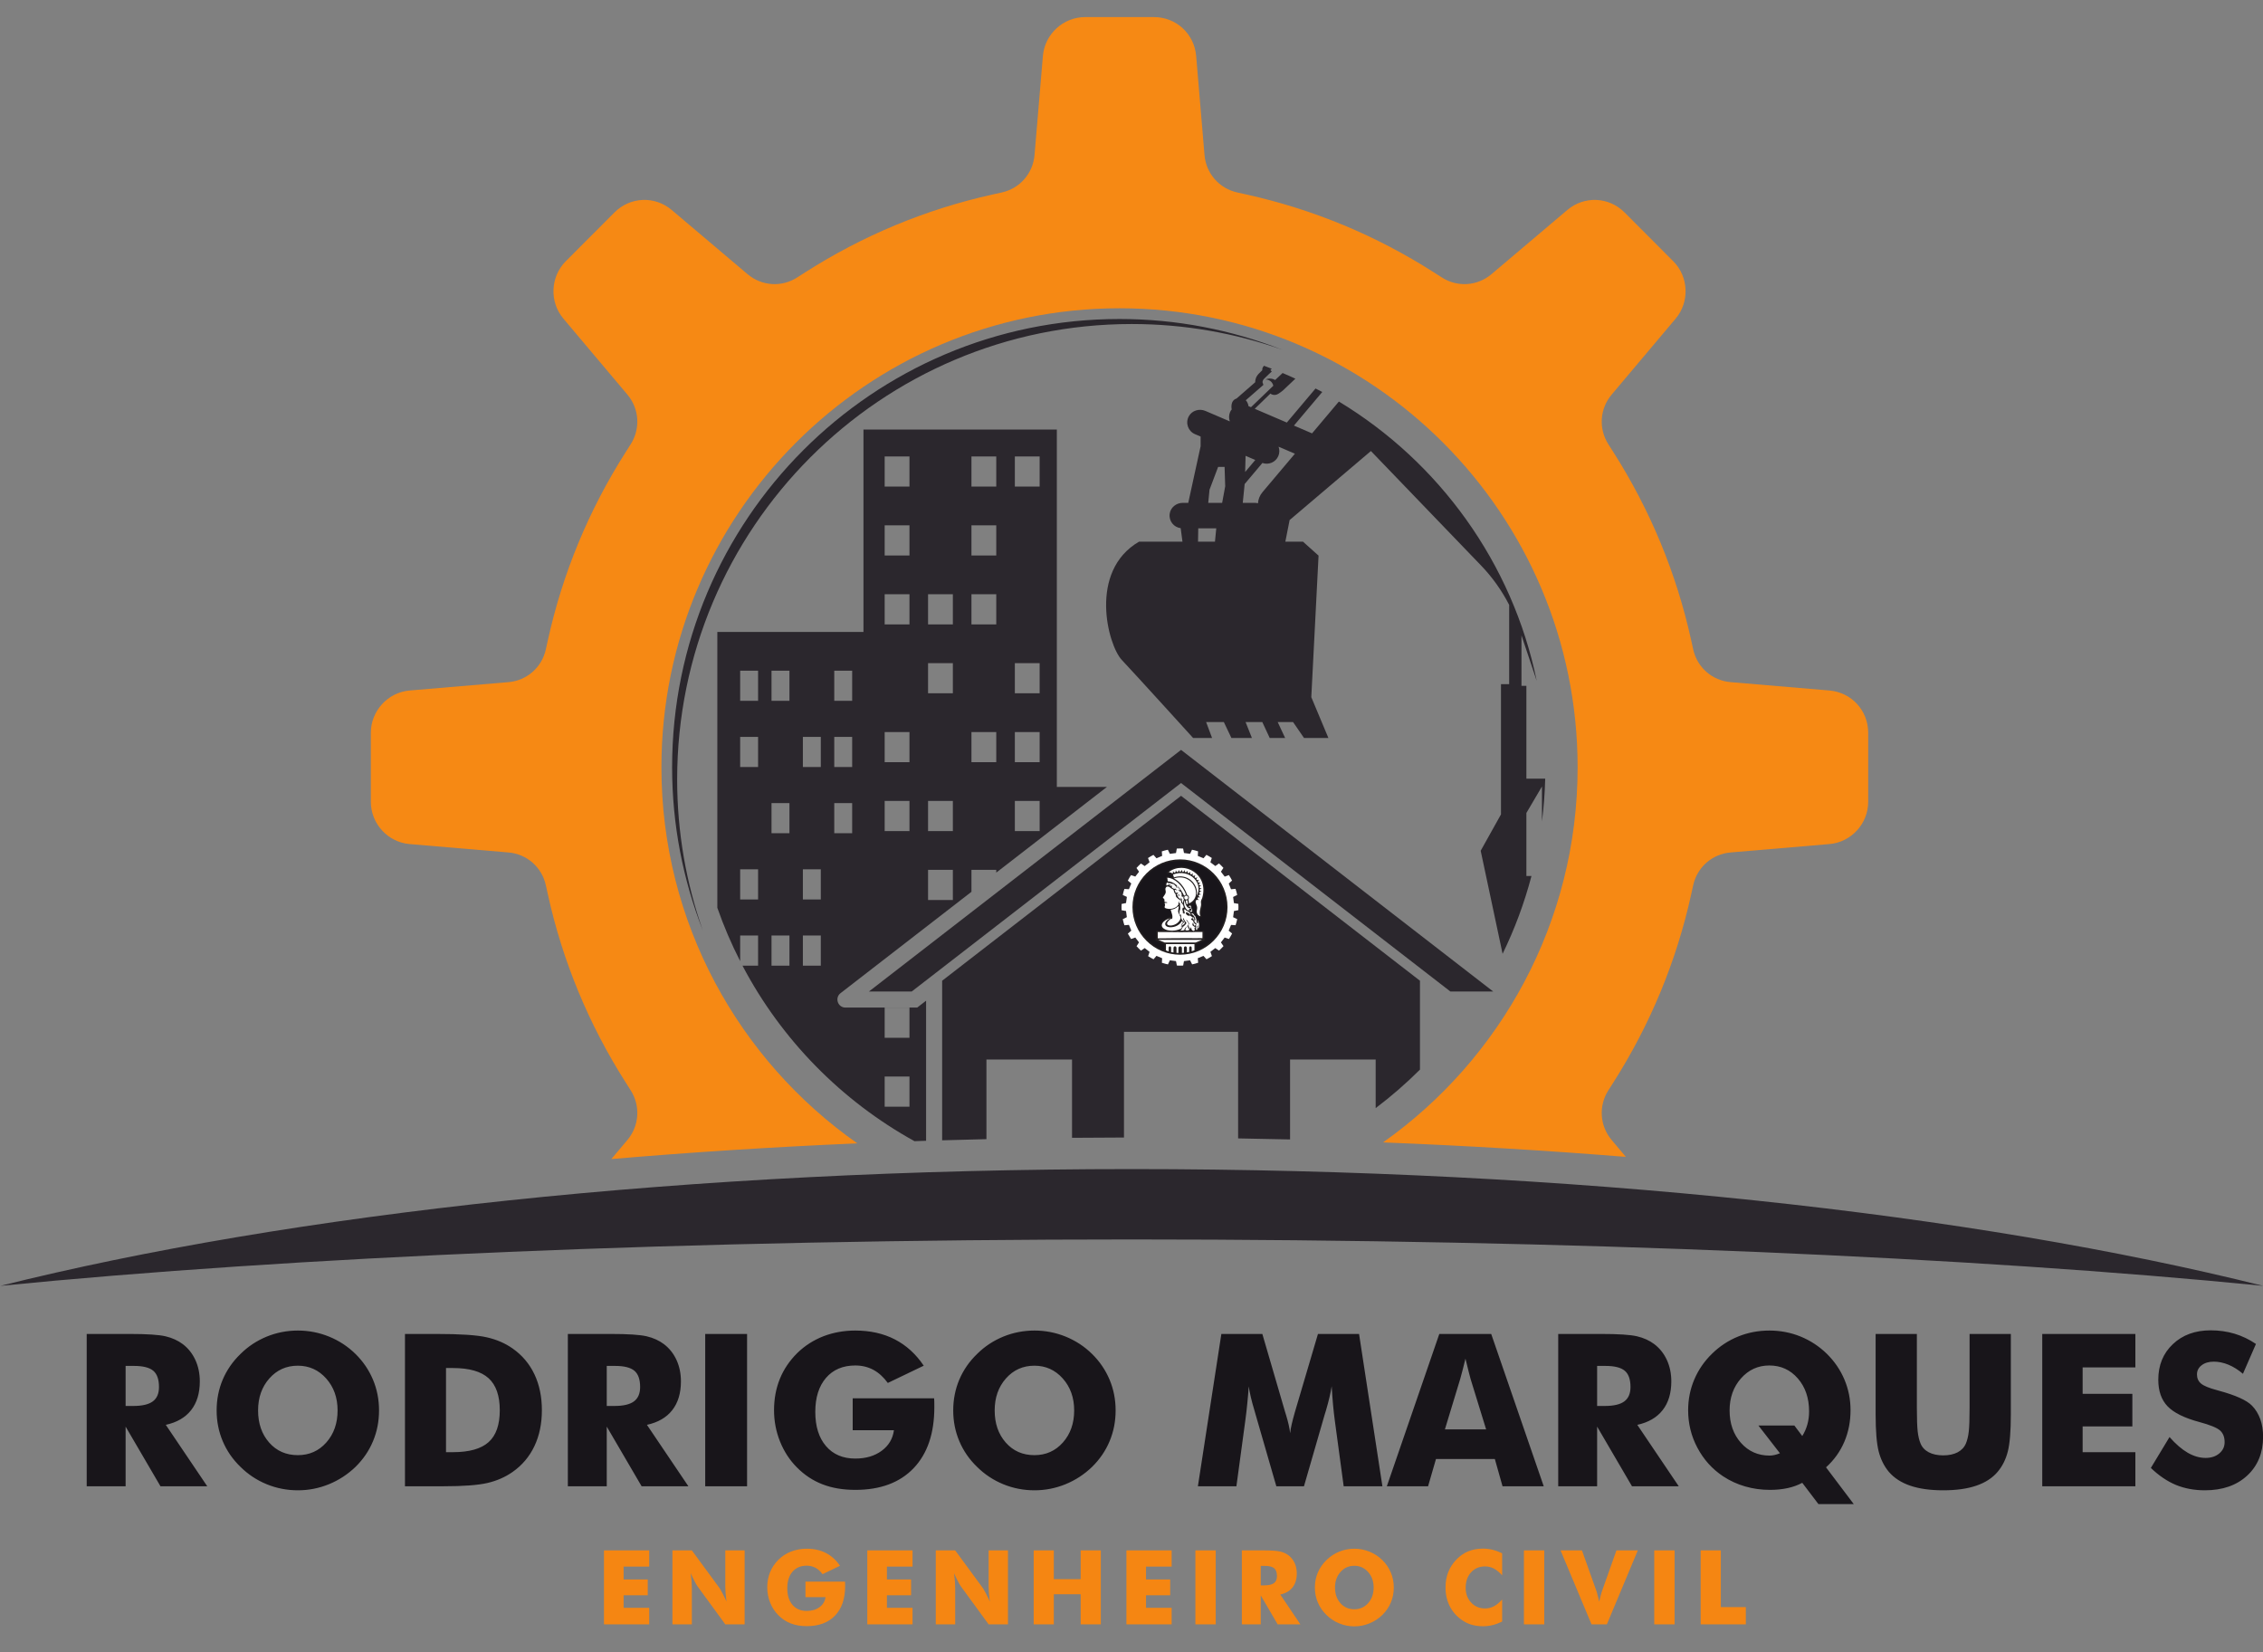 <svg width="126" height="92" viewBox="0 0 126 92" fill="none" xmlns="http://www.w3.org/2000/svg">
<rect x="0" y="0" width="126" height="92" fill="#808080" stroke="none"/>
<path d="M22.805 46.996L28.31 47.463C29.333 47.549 30.169 48.282 30.391 49.286L30.505 49.801C31.324 53.519 32.78 57.038 34.834 60.263L35.117 60.709C35.668 61.576 35.595 62.686 34.932 63.473L34.038 64.534C38.455 64.156 43.031 63.862 47.734 63.66C41.146 59.035 36.827 51.376 36.827 42.722C36.827 28.63 48.269 17.164 62.333 17.164C76.397 17.164 87.839 28.63 87.839 42.722C87.839 51.343 83.552 58.976 77.006 63.607C81.643 63.789 86.159 64.06 90.526 64.413L89.734 63.473C89.072 62.686 88.997 61.576 89.55 60.709L89.833 60.264C91.886 57.038 93.342 53.518 94.161 49.801L94.275 49.286C94.496 48.282 95.332 47.549 96.356 47.463L101.86 46.996C103.07 46.894 104.018 45.861 104.018 44.644V40.799C104.018 39.562 103.09 38.55 101.86 38.446L96.356 37.98C95.332 37.894 94.496 37.161 94.275 36.157L94.161 35.642C93.342 31.924 91.886 28.404 89.833 25.179L89.55 24.735C88.998 23.867 89.072 22.756 89.734 21.97L93.3 17.738C94.083 16.808 94.024 15.406 93.165 14.546L90.452 11.827C89.579 10.953 88.209 10.895 87.265 11.692L83.042 15.266C82.256 15.93 81.147 16.004 80.282 15.45L79.839 15.167C76.626 13.111 73.113 11.652 69.398 10.829L68.884 10.715C67.883 10.492 67.151 9.655 67.065 8.63L66.6 3.115C66.496 1.882 65.486 0.952 64.251 0.952H60.414C59.2 0.952 58.169 1.902 58.067 3.114L57.601 8.63C57.515 9.655 56.783 10.492 55.782 10.715L55.268 10.829C51.553 11.652 48.04 13.111 44.827 15.166L44.383 15.45C43.519 16.005 42.41 15.93 41.624 15.266L37.4 11.692C36.456 10.894 35.087 10.953 34.214 11.827L31.501 14.546C30.642 15.406 30.583 16.808 31.367 17.738L34.932 21.97C35.595 22.756 35.668 23.867 35.117 24.734L34.834 25.179C32.78 28.404 31.324 31.924 30.505 35.641L30.391 36.157C30.169 37.161 29.333 37.894 28.311 37.98L22.805 38.446C21.596 38.549 20.648 39.582 20.648 40.799V44.644C20.648 45.861 21.596 46.894 22.805 46.996Z" fill="#F68914"/>
<path d="M37.703 43.404C37.703 29.397 49.035 18.041 63.014 18.041C65.948 18.041 68.761 18.547 71.381 19.467C68.576 18.37 65.526 17.761 62.333 17.761C48.575 17.761 37.422 28.936 37.422 42.722C37.422 45.921 38.03 48.977 39.125 51.788C38.207 49.163 37.703 46.343 37.703 43.404Z" fill="#2B272D"/>
<path d="M83.138 55.205L65.759 41.752L48.38 55.205H50.763L65.759 43.597L80.755 55.205H83.138Z" fill="#2B272D"/>
<path d="M70.293 27.402C70.14 27.584 70.057 27.801 70.041 28.022C69.984 28.008 69.927 27.998 69.866 27.998H69.195L69.3 26.95L70.289 25.777C70.638 25.901 71.028 25.737 71.175 25.391C71.249 25.219 71.247 25.035 71.189 24.872L72.098 25.262L70.293 27.402ZM69.352 25.38L69.891 25.611L69.328 26.279L69.352 25.38ZM68.047 27.998H67.273L67.344 27.266L67.823 25.997H68.183L68.217 27.077L68.047 27.998ZM67.647 30.159H66.704L66.717 29.416H67.72L67.647 30.159ZM85.563 37.911C84.206 31.324 80.12 25.726 74.547 22.357L73.053 24.129L72.044 23.696L73.622 21.824C73.499 21.757 73.372 21.697 73.247 21.631L71.648 23.527L69.862 22.761L70.734 21.914C70.734 21.914 70.939 22.086 71.195 21.914C71.453 21.743 71.555 21.623 71.555 21.623L72.125 21.084C71.889 20.976 71.653 20.869 71.413 20.769L70.996 21.16C70.996 21.16 70.768 21 70.46 21.126C70.46 21.126 70.811 21.117 70.896 21.477L69.654 22.672L69.512 22.612C69.512 22.608 69.497 22.418 69.362 22.286L70.345 21.43L70.3 21.298C70.299 21.297 70.275 21.199 70.382 21.091C70.578 20.895 70.655 20.825 70.656 20.825L70.81 20.687L70.733 20.601C70.753 20.583 70.784 20.555 70.811 20.531C70.668 20.476 70.525 20.418 70.381 20.366C70.378 20.369 70.367 20.379 70.366 20.38C70.297 20.449 70.273 20.533 70.281 20.613C70.236 20.657 70.174 20.718 70.092 20.8C69.929 20.963 69.885 21.145 69.887 21.283L68.847 22.19C68.474 22.308 68.577 22.784 68.577 22.784L68.589 22.781C68.55 22.83 68.514 22.883 68.488 22.944C68.415 23.115 68.416 23.299 68.475 23.462L67.117 22.88C66.777 22.734 66.368 22.853 66.191 23.178C65.988 23.551 66.152 24.009 66.533 24.172L66.848 24.306V24.847L66.16 27.998H65.852C65.494 27.998 65.173 28.253 65.126 28.608C65.071 29.013 65.358 29.359 65.738 29.407L65.838 30.159H63.419C60.588 31.805 61.684 35.922 62.46 36.745C63.236 37.568 66.431 41.09 66.431 41.09H67.487L67.155 40.203H68.142L68.563 41.09H69.705L69.352 40.203H70.283L70.696 41.09H71.555L71.14 40.203H71.996L72.606 41.09H73.963L73.011 38.817L73.415 30.936L72.548 30.159H71.566L71.804 28.953C71.812 28.948 71.82 28.942 71.827 28.936L76.33 25.112L82.469 31.492C83.094 32.142 83.617 32.88 84.028 33.679V38.094H83.572V45.344L82.442 47.368L83.662 53.107C84.332 51.731 84.873 50.282 85.27 48.774H84.987V45.264L85.854 43.789V45.737C85.953 44.954 86.014 44.16 86.035 43.354H84.987V38.186H84.713V35.377L85.563 37.911Z" fill="#2B272D"/>
<path d="M54.923 63.426V58.991H59.689V63.351C60.65 63.343 61.613 63.337 62.581 63.335V57.448H68.936V63.384C69.905 63.4 70.869 63.419 71.829 63.442V58.991H76.595V61.697C77.466 61.039 78.29 60.323 79.061 59.554V54.605L65.759 44.309L52.457 54.605V63.49C53.275 63.466 54.097 63.444 54.923 63.426ZM64.874 53.659C64.925 53.672 64.977 53.684 65.029 53.696L65.136 53.467L65.477 53.512L65.528 53.76C65.644 53.767 65.76 53.767 65.876 53.76L65.921 53.513L66.261 53.467L66.376 53.694C66.49 53.672 66.601 53.641 66.711 53.603L66.69 53.351L67.007 53.221L67.177 53.41C67.28 53.357 67.38 53.298 67.478 53.234L67.393 52.997L67.663 52.787L67.874 52.927C67.961 52.848 68.043 52.765 68.122 52.678L67.978 52.471L68.187 52.2L68.426 52.281C68.489 52.182 68.547 52.081 68.601 51.977L68.41 51.815L68.543 51.498L68.795 51.513C68.831 51.401 68.86 51.289 68.885 51.175L68.658 51.068L68.703 50.725L68.95 50.674C68.956 50.558 68.957 50.442 68.95 50.326L68.702 50.282L68.658 49.942L68.885 49.827C68.86 49.712 68.83 49.599 68.792 49.488L68.541 49.512L68.415 49.194L68.599 49.026C68.546 48.921 68.487 48.82 68.422 48.721L68.189 48.809L67.978 48.533L68.118 48.322C68.039 48.236 67.957 48.153 67.871 48.075L67.666 48.219L67.392 48.01L67.471 47.77C67.374 47.707 67.274 47.648 67.171 47.595L67.01 47.786L66.691 47.655L66.706 47.401C66.596 47.363 66.483 47.333 66.368 47.31L66.262 47.539L65.923 47.493L65.872 47.246C65.755 47.239 65.638 47.239 65.522 47.246L65.478 47.495L65.136 47.541L65.024 47.312C64.909 47.336 64.797 47.367 64.687 47.404L64.707 47.654L64.392 47.787L64.222 47.597C64.118 47.65 64.017 47.709 63.92 47.773L64.007 48.009L63.734 48.221L63.524 48.08C63.438 48.158 63.355 48.241 63.277 48.328L63.421 48.535L63.211 48.806L62.971 48.725C62.908 48.824 62.849 48.925 62.797 49.03L62.988 49.191L62.857 49.51L62.604 49.494C62.567 49.604 62.538 49.716 62.514 49.83L62.742 49.938L62.696 50.279L62.448 50.331C62.442 50.447 62.443 50.564 62.449 50.68L62.697 50.724L62.741 51.066L62.514 51.179C62.539 51.294 62.57 51.406 62.605 51.517L62.856 51.494L62.989 51.813L62.797 51.982C62.853 52.085 62.912 52.185 62.976 52.283L63.212 52.199L63.419 52.471L63.281 52.683C63.36 52.769 63.442 52.852 63.528 52.93L63.734 52.786L64.006 52.998L63.926 53.237C64.024 53.3 64.125 53.358 64.228 53.411L64.39 53.22L64.706 53.352L64.692 53.605C64.752 53.625 64.813 53.642 64.874 53.659Z" fill="#2B272D"/>
<path d="M41.211 48.401H42.209V50.08H41.211V48.401ZM41.211 41.029H42.209V42.707H41.211V41.029ZM41.211 37.342H42.209V39.021H41.211V37.342ZM42.957 52.088H43.955V53.766H42.957V52.088ZM42.957 44.715H43.955V46.393H42.957V44.715ZM42.957 37.342H43.955V39.021H42.957V37.342ZM44.703 52.088H45.701V53.766H44.703V52.088ZM44.703 48.401H45.701V50.08H44.703V48.401ZM44.703 41.029H45.701V42.707H44.703V41.029ZM46.45 44.715H47.447V46.393H46.45V44.715ZM46.45 41.029H47.447V42.707H46.45V41.029ZM46.45 37.342H47.447V39.021H46.45V37.342ZM49.257 44.595H50.638V46.273H49.257V44.595ZM49.257 40.759H50.638V42.437H49.257V40.759ZM49.257 33.086H50.638V34.765H49.257V33.086ZM49.257 29.25H50.638V30.929H49.257V29.25ZM49.257 25.414H50.638V27.093H49.257V25.414ZM51.673 48.431H53.054V50.11H51.673V48.431ZM51.673 44.595H53.054V46.273H51.673V44.595ZM51.673 36.923H53.054V38.601H51.673V36.923ZM51.673 33.086H53.054V34.765H51.673V33.086ZM54.089 40.759H55.47V42.437H54.089V40.759ZM54.089 33.086H55.47V34.765H54.089V33.086ZM54.089 29.25H55.47V30.929H54.089V29.25ZM54.089 25.414H55.47V27.093H54.089V25.414ZM56.505 44.595H57.886V46.273H56.505V44.595ZM56.505 40.759H57.886V42.437H56.505V40.759ZM56.505 36.923H57.886V38.601H56.505V36.923ZM56.505 25.414H57.886V27.093H56.505V25.414ZM49.257 59.94H50.638V61.618H49.257V59.94ZM49.257 56.103H50.638V57.782H49.257V56.103ZM41.211 52.088H42.209V53.766H41.34C43.508 57.887 46.85 61.291 50.916 63.538C51.132 63.531 51.347 63.523 51.563 63.516V55.717L51.068 56.1H47.075C46.647 56.1 46.462 55.558 46.801 55.296L54.089 49.654V48.431H55.47V48.585L61.631 43.816H58.843V23.916H48.076V35.185H39.94V50.544C40.298 51.568 40.723 52.559 41.211 53.514V52.088Z" fill="#2B272D"/>
<path d="M126.005 71.593C109.937 67.579 87.65 65.092 63.014 65.092C38.378 65.092 16.091 67.579 0.023 71.593C16.091 69.998 38.378 69.01 63.014 69.01C87.65 69.01 109.937 69.998 126.005 71.593Z" fill="#2B272D"/>
<path fill-rule="evenodd" clip-rule="evenodd" d="M64.874 53.659C64.925 53.672 64.977 53.684 65.029 53.696L65.136 53.468L65.477 53.512L65.528 53.76C65.644 53.767 65.76 53.767 65.876 53.76L65.921 53.513L66.261 53.467L66.376 53.694C66.49 53.672 66.601 53.641 66.711 53.603L66.69 53.351L67.007 53.221L67.176 53.41C67.28 53.357 67.38 53.298 67.478 53.234L67.393 52.997L67.663 52.787L67.874 52.927C67.961 52.848 68.043 52.765 68.122 52.678L67.978 52.471L68.187 52.2L68.426 52.281C68.489 52.182 68.547 52.081 68.601 51.977L68.41 51.815L68.543 51.498L68.795 51.513C68.831 51.402 68.86 51.289 68.885 51.175L68.658 51.068L68.703 50.725L68.95 50.674C68.956 50.558 68.957 50.442 68.95 50.326L68.702 50.282L68.658 49.942L68.885 49.827C68.86 49.712 68.83 49.599 68.792 49.488L68.541 49.512L68.415 49.194L68.599 49.026C68.546 48.921 68.487 48.82 68.422 48.721L68.189 48.809L67.978 48.533L68.118 48.322C68.039 48.236 67.957 48.153 67.871 48.075L67.666 48.219L67.392 48.01L67.471 47.77C67.374 47.707 67.274 47.648 67.171 47.595L67.01 47.786L66.691 47.655L66.706 47.401C66.596 47.363 66.483 47.333 66.368 47.31L66.262 47.539L65.923 47.493L65.873 47.246C65.756 47.239 65.638 47.239 65.522 47.246L65.478 47.495L65.136 47.541L65.024 47.312C64.909 47.336 64.797 47.367 64.687 47.404L64.707 47.654L64.392 47.787L64.222 47.597C64.118 47.65 64.017 47.709 63.92 47.773L64.007 48.009L63.734 48.221L63.524 48.08C63.438 48.158 63.355 48.241 63.277 48.328L63.421 48.535L63.211 48.806L62.971 48.725C62.908 48.824 62.85 48.925 62.797 49.03L62.988 49.191L62.857 49.51L62.604 49.494C62.568 49.604 62.538 49.716 62.514 49.83L62.742 49.938L62.696 50.279L62.448 50.331C62.442 50.447 62.443 50.564 62.449 50.68L62.696 50.724L62.741 51.066L62.514 51.179C62.539 51.294 62.569 51.406 62.605 51.517L62.856 51.494L62.989 51.813L62.797 51.982C62.853 52.085 62.912 52.185 62.976 52.283L63.212 52.199L63.418 52.471L63.281 52.683C63.36 52.769 63.442 52.852 63.528 52.93L63.734 52.786L64.006 52.998L63.926 53.237C64.024 53.3 64.125 53.358 64.228 53.411L64.39 53.22L64.706 53.352L64.692 53.605C64.752 53.625 64.813 53.642 64.874 53.659Z" fill="white"/>
<path fill-rule="evenodd" clip-rule="evenodd" d="M65.704 47.849C67.163 47.849 68.346 49.043 68.346 50.505C68.346 51.967 67.163 53.157 65.704 53.157C64.245 53.157 63.053 51.967 63.053 50.505C63.053 49.043 64.245 47.849 65.704 47.849Z" fill="#231F20"/>
<path fill-rule="evenodd" clip-rule="evenodd" d="M64.829 52.584V52.727V52.809V52.913L64.825 52.911L64.709 52.865L64.596 52.814L64.485 52.757L64.378 52.696L64.274 52.629L64.173 52.557L64.077 52.481L63.983 52.401L63.895 52.316L63.81 52.227L63.729 52.134L63.653 52.037L63.581 51.936L63.514 51.832L63.453 51.725L63.396 51.614L63.344 51.501L63.298 51.385L63.258 51.266L63.224 51.144L63.195 51.021L63.172 50.895L63.156 50.767L63.146 50.637L63.143 50.505L63.146 50.373L63.156 50.243L63.172 50.115L63.195 49.989L63.224 49.865L63.258 49.744L63.298 49.625L63.344 49.508L63.396 49.395L63.453 49.284L63.514 49.177L63.581 49.072L63.653 48.972L63.729 48.875L63.81 48.782L63.895 48.692L63.984 48.607L64.077 48.526L64.174 48.45L64.274 48.378L64.378 48.312L64.485 48.249L64.596 48.193L64.709 48.141L64.825 48.095L64.944 48.055L65.065 48.02L65.189 47.991L65.315 47.969L65.443 47.952L65.572 47.942L65.704 47.939L65.835 47.942L65.965 47.952L66.093 47.969L66.218 47.991L66.342 48.02L66.463 48.055L66.581 48.095L66.697 48.141L66.81 48.193L66.92 48.249L67.027 48.311L67.131 48.378L67.231 48.45L67.327 48.526L67.42 48.607L67.509 48.692L67.593 48.781L67.673 48.875L67.749 48.972L67.82 49.072L67.887 49.176L67.948 49.284L68.005 49.395L68.056 49.508L68.102 49.625L68.142 49.744L68.176 49.865L68.204 49.989L68.227 50.115L68.243 50.243L68.253 50.373L68.256 50.505L68.253 50.637L68.243 50.767L68.227 50.895L68.204 51.021L68.176 51.145L68.142 51.266L68.102 51.385L68.056 51.501L68.005 51.615L67.948 51.725L67.887 51.832L67.82 51.936L67.749 52.037L67.673 52.134L67.593 52.227L67.509 52.316L67.42 52.401L67.327 52.481L67.231 52.557L67.131 52.629L67.027 52.696L66.92 52.757L66.81 52.814L66.697 52.865L66.595 52.906V52.809V52.727V52.581L67.052 52.372C67.074 52.355 67.082 52.327 67.067 52.285L67.052 52.235V51.886C67.053 51.843 67.033 51.822 66.992 51.821H66.812C66.739 51.821 66.723 51.778 66.777 51.71C66.867 51.489 66.807 51.262 66.595 51.028C66.552 51.01 66.522 50.974 66.516 50.901C66.508 50.81 66.476 50.742 66.424 50.693C66.423 50.62 66.406 50.524 66.356 50.514L66.361 50.487L66.342 50.451C66.349 50.412 66.347 50.377 66.334 50.346C66.403 50.305 66.465 50.252 66.521 50.19C66.515 50.227 66.517 50.262 66.525 50.294C66.534 50.343 66.552 50.385 66.566 50.43C66.608 50.498 66.602 50.593 66.579 50.699C66.572 50.796 66.589 50.877 66.636 50.94C66.713 51.032 66.815 51.087 66.912 51.06C66.872 50.939 66.896 50.78 66.926 50.648L66.941 50.553L66.936 50.275C66.939 50.23 66.947 50.183 66.972 50.136L67.014 50.008C67.415 48.446 65.712 47.787 64.939 48.595C65.077 48.627 65.199 48.667 65.276 48.773C65.319 48.833 65.293 48.871 65.236 48.853C65.223 48.849 65.154 48.831 65.084 48.821C65.054 48.815 65.019 48.806 64.989 48.806L64.977 48.807L64.965 48.808L64.954 48.81L64.944 48.813L64.935 48.817L64.927 48.822L64.921 48.828L64.917 48.836L64.916 48.844L64.917 48.854L64.92 48.864L64.925 48.874C64.929 48.884 64.933 48.893 64.936 48.903C64.939 48.91 64.941 48.917 64.943 48.924C64.945 48.931 64.947 48.938 64.949 48.945C64.951 48.952 64.952 48.959 64.954 48.966C64.955 48.973 64.956 48.98 64.957 48.987C64.958 48.994 64.959 49.001 64.96 49.008C64.96 49.015 64.961 49.022 64.961 49.029C64.961 49.035 64.961 49.042 64.96 49.049C64.96 49.056 64.96 49.063 64.959 49.07C64.958 49.078 64.957 49.087 64.955 49.095L64.92 49.13C64.916 49.134 64.913 49.138 64.91 49.142C64.907 49.146 64.905 49.151 64.902 49.155C64.9 49.16 64.897 49.164 64.895 49.169C64.893 49.174 64.891 49.178 64.889 49.184L64.886 49.194L64.884 49.205L64.882 49.216L64.881 49.228L64.881 49.24L64.882 49.253L64.883 49.266L64.885 49.28L64.888 49.294L64.893 49.309C64.896 49.318 64.9 49.326 64.902 49.335C64.902 49.338 64.903 49.342 64.903 49.345C64.903 49.349 64.903 49.353 64.902 49.357C64.9 49.363 64.898 49.369 64.896 49.375L64.888 49.386L64.88 49.398L64.874 49.409L64.868 49.421L64.864 49.432L64.86 49.444L64.857 49.455L64.855 49.466L64.853 49.477L64.853 49.489L64.853 49.5L64.853 49.511L64.854 49.521L64.855 49.532L64.858 49.554C64.861 49.571 64.864 49.588 64.867 49.606L64.87 49.627L64.871 49.637L64.872 49.647L64.872 49.657L64.872 49.667L64.871 49.677L64.87 49.687L64.868 49.697L64.865 49.708L64.862 49.718C64.855 49.731 64.848 49.744 64.841 49.757C64.832 49.772 64.823 49.787 64.814 49.802C64.804 49.818 64.793 49.835 64.783 49.851C64.761 49.883 64.739 49.914 64.717 49.946C64.716 49.949 64.715 49.951 64.714 49.954C64.713 49.958 64.712 49.961 64.711 49.965C64.711 49.968 64.711 49.972 64.71 49.976C64.71 49.979 64.711 49.983 64.711 49.986C64.712 49.989 64.712 49.993 64.713 49.996C64.714 49.999 64.715 50.002 64.717 50.005C64.718 50.008 64.72 50.011 64.721 50.013C64.723 50.016 64.725 50.018 64.727 50.02C64.729 50.023 64.731 50.024 64.734 50.026C64.75 50.041 64.768 50.055 64.782 50.072C64.786 50.076 64.79 50.081 64.793 50.086L64.795 50.089L64.796 50.093L64.797 50.096L64.798 50.1L64.799 50.11V50.12C64.798 50.135 64.796 50.151 64.796 50.166V50.178L64.796 50.184L64.797 50.19L64.798 50.196L64.799 50.202L64.8 50.208L64.803 50.213L64.805 50.219L64.808 50.224L64.812 50.229L64.817 50.233L64.822 50.237L64.827 50.241L64.83 50.242C64.826 50.245 64.822 50.249 64.819 50.252L64.814 50.258L64.809 50.265L64.806 50.271L64.804 50.278L64.802 50.285L64.802 50.292L64.802 50.3L64.804 50.307L64.806 50.314C64.808 50.318 64.809 50.322 64.811 50.326C64.813 50.33 64.816 50.334 64.818 50.337C64.82 50.341 64.823 50.344 64.825 50.348L64.827 50.352L64.828 50.359L64.829 50.366C64.829 50.37 64.829 50.374 64.829 50.378C64.829 50.383 64.828 50.387 64.827 50.392C64.826 50.401 64.824 50.411 64.822 50.421L64.819 50.43C64.816 50.444 64.811 50.458 64.806 50.472C64.805 50.476 64.804 50.48 64.803 50.484C64.802 50.488 64.801 50.492 64.801 50.496C64.8 50.5 64.8 50.504 64.8 50.508C64.8 50.511 64.8 50.515 64.801 50.519C64.801 50.523 64.802 50.526 64.803 50.53L64.806 50.541C64.808 50.545 64.81 50.548 64.812 50.551C64.814 50.555 64.816 50.558 64.818 50.561C64.82 50.564 64.823 50.567 64.826 50.57C64.829 50.573 64.832 50.576 64.835 50.579L64.842 50.584L64.856 50.593L64.871 50.601L64.887 50.609L64.903 50.615L64.919 50.621L64.937 50.627C64.945 50.63 64.954 50.632 64.963 50.634C64.973 50.636 64.982 50.639 64.992 50.641C65.001 50.642 65.011 50.644 65.021 50.645C65.031 50.647 65.042 50.648 65.052 50.649C65.062 50.65 65.073 50.651 65.084 50.652C65.101 50.653 65.126 50.654 65.144 50.654C65.15 50.669 65.157 50.683 65.163 50.697C65.175 50.729 65.186 50.764 65.196 50.801C65.197 50.803 65.197 50.805 65.198 50.807C65.21 50.856 65.22 50.91 65.228 50.967C65.234 51.009 65.224 51.031 65.197 51.033C65.027 51.091 64.881 51.16 64.773 51.248C64.599 51.386 64.549 51.545 64.698 51.737C64.729 51.789 64.712 51.818 64.646 51.816L64.432 51.813C64.382 51.813 64.359 51.836 64.361 51.883L64.37 52.126C64.368 52.178 64.363 52.226 64.348 52.266C64.326 52.316 64.326 52.355 64.358 52.381L64.828 52.584L64.829 52.584Z" fill="#18151A"/>
<path fill-rule="evenodd" clip-rule="evenodd" d="M66.112 50.117C66.125 50.184 66.134 50.252 66.14 50.323L66.066 50.351C66.052 50.274 66.035 50.2 66.015 50.129C66.025 50.131 66.036 50.132 66.046 50.132C66.07 50.132 66.092 50.127 66.112 50.117Z" fill="white"/>
<path fill-rule="evenodd" clip-rule="evenodd" d="M66.046 49.868C66.106 49.868 66.155 49.917 66.155 49.977C66.155 50.037 66.106 50.086 66.046 50.086C65.986 50.086 65.937 50.037 65.937 49.977C65.937 49.917 65.986 49.868 66.046 49.868Z" fill="white"/>
<path fill-rule="evenodd" clip-rule="evenodd" d="M66.299 50.578C66.328 50.486 66.314 50.439 66.273 50.422C66.227 50.398 66.168 50.467 66.215 50.506C66.225 50.483 66.226 50.483 66.248 50.474C66.282 50.487 66.279 50.542 66.276 50.572C66.019 50.588 65.957 50.144 65.965 50.123C65.847 50.338 66.017 50.667 66.183 50.706C66.206 50.533 66.379 50.591 66.345 50.679C66.331 50.742 66.264 50.722 66.259 50.677C66.244 50.685 66.242 50.691 66.241 50.712C66.372 50.912 66.451 50.591 66.299 50.578Z" fill="white"/>
<path fill-rule="evenodd" clip-rule="evenodd" d="M65.927 50.566C65.893 50.429 65.858 50.309 65.766 50.261C65.797 49.958 65.495 50.193 65.707 50.304C65.704 50.341 65.695 50.393 65.706 50.443C65.739 50.602 65.692 50.673 65.683 50.712C65.662 50.801 65.672 50.879 65.698 50.951C65.714 50.923 65.733 50.914 65.754 50.925C65.75 50.943 65.761 51.007 65.76 51.007C65.751 51.108 65.805 51.26 65.918 51.309C65.928 51.313 65.933 51.324 65.925 51.339C65.899 51.376 65.872 51.409 65.846 51.429C65.805 51.469 65.784 51.513 65.782 51.56C65.809 51.555 65.837 51.531 65.865 51.49C65.934 51.479 65.984 51.413 65.958 51.338C65.924 51.286 65.893 51.233 65.87 51.176C65.861 51.142 65.869 51.123 65.893 51.12C65.93 51.214 65.986 51.305 66.061 51.392C66.028 51.456 65.985 51.508 65.934 51.549C65.848 51.61 65.811 51.679 65.791 51.751L65.727 51.776C65.75 51.822 65.823 51.824 65.947 51.783C65.945 51.735 65.968 51.69 66.016 51.646C66.057 51.629 66.084 51.58 66.106 51.517L66.114 51.523L66.081 51.609C66.045 51.644 66.021 51.679 66.009 51.714C65.931 51.839 66.184 51.824 66.234 51.756C66.15 51.688 66.116 51.595 66.143 51.527C66.174 51.476 66.181 51.43 66.165 51.391C66.12 51.318 66.075 51.253 66.03 51.196C66.072 51.23 66.141 51.261 66.148 51.328C66.162 51.363 66.184 51.39 66.22 51.408C66.141 51.47 66.194 51.7 66.292 51.718C66.302 51.696 66.293 51.672 66.264 51.646C66.286 51.636 66.308 51.641 66.33 51.66C66.312 51.844 66.598 51.93 66.501 51.652C66.549 51.675 66.567 51.647 66.533 51.618L66.428 51.544C66.379 51.518 66.381 51.456 66.425 51.364L66.437 51.362C66.445 51.469 66.479 51.535 66.539 51.558C66.523 51.487 66.589 51.473 66.601 51.541L66.591 51.688C66.584 51.808 66.668 51.813 66.664 51.688L66.655 51.584C66.683 51.544 66.706 51.518 66.716 51.523L66.693 51.608C66.651 51.724 66.749 51.719 66.761 51.548C66.766 51.42 66.736 51.317 66.677 51.233C66.673 51.257 66.677 51.286 66.698 51.324C66.727 51.416 66.637 51.434 66.624 51.337L66.628 51.27C66.611 51.234 66.603 51.198 66.609 51.161C66.581 51.127 66.567 51.089 66.562 51.05C66.564 51.022 66.54 50.991 66.495 50.967C66.456 50.875 66.408 50.846 66.353 50.861C66.331 50.864 66.327 50.874 66.344 50.891C66.44 50.945 66.514 51.027 66.547 51.161L66.558 51.194C66.534 51.207 66.534 51.229 66.545 51.256C66.532 51.264 66.519 51.267 66.504 51.268C66.49 51.25 66.486 51.23 66.495 51.207C66.506 51.127 66.467 51.088 66.41 51.051L66.404 51.066C66.412 51.08 66.413 51.089 66.406 51.094C66.419 51.108 66.431 51.123 66.439 51.144C66.446 51.154 66.444 51.161 66.438 51.166C66.448 51.175 66.462 51.218 66.477 51.268C66.477 51.268 66.477 51.268 66.477 51.268C66.494 51.28 66.51 51.299 66.522 51.327C66.528 51.361 66.552 51.384 66.586 51.401C66.611 51.421 66.624 51.45 66.626 51.489C66.545 51.487 66.481 51.388 66.424 51.277C66.407 51.248 66.383 51.225 66.341 51.214C66.287 51.17 66.329 51.092 66.392 51.163C66.419 51.076 66.342 51.006 66.194 50.948C66.199 50.967 66.214 50.984 66.246 50.998L66.243 51.012C66.163 50.993 66.096 50.962 66.053 50.911C65.934 50.698 66.212 50.818 66.281 50.949C66.302 50.843 66.197 50.744 66.077 50.718L65.95 50.607L65.943 50.678L65.91 50.68C65.95 50.739 65.971 50.798 65.959 50.857C65.952 50.881 65.943 50.883 65.934 50.863L65.903 50.818L65.906 50.875C65.861 50.87 65.848 50.813 65.862 50.74C65.817 50.663 65.821 50.589 65.876 50.518L65.927 50.566Z" fill="white"/>
<path fill-rule="evenodd" clip-rule="evenodd" d="M65.811 51.026C65.882 51.036 65.943 51.078 65.994 51.152C65.98 51.137 65.967 51.122 65.954 51.108C65.93 51.093 65.896 51.087 65.851 51.087L65.811 51.026Z" fill="white"/>
<path fill-rule="evenodd" clip-rule="evenodd" d="M65.077 48.554C65.927 47.91 67.319 48.668 66.938 49.994C66.909 50.086 66.849 50.14 66.866 50.273C66.916 50.468 66.718 50.754 66.836 51.011C66.674 50.978 66.603 50.812 66.643 50.668C66.668 50.555 66.658 50.473 66.623 50.401C66.593 50.291 66.533 50.225 66.602 50.117C66.637 50.107 66.684 50.091 66.717 50.109C66.718 50.109 66.718 50.109 66.718 50.11L66.735 50.119L66.745 50.1L66.728 50.091C66.728 50.091 66.728 50.091 66.728 50.091C66.695 50.072 66.682 50.024 66.673 49.989C66.673 49.988 66.674 49.987 66.674 49.986C66.707 49.971 66.753 49.949 66.788 49.963C66.788 49.963 66.788 49.963 66.788 49.963L66.806 49.97L66.814 49.95L66.796 49.943C66.796 49.943 66.796 49.943 66.796 49.943C66.76 49.929 66.742 49.883 66.728 49.85C66.728 49.849 66.729 49.847 66.729 49.846C66.76 49.827 66.802 49.8 66.838 49.809C66.839 49.809 66.839 49.809 66.839 49.809L66.858 49.813L66.863 49.792L66.844 49.788C66.844 49.788 66.844 49.788 66.844 49.788C66.807 49.779 66.782 49.735 66.764 49.704C66.764 49.703 66.764 49.702 66.765 49.7C66.792 49.677 66.83 49.644 66.868 49.648C66.868 49.648 66.868 49.648 66.868 49.648L66.888 49.649L66.89 49.628L66.87 49.626C66.87 49.626 66.87 49.626 66.87 49.626C66.832 49.622 66.802 49.582 66.779 49.554C66.779 49.553 66.779 49.552 66.779 49.551C66.803 49.524 66.836 49.485 66.873 49.483C66.874 49.483 66.874 49.482 66.874 49.483L66.893 49.481L66.892 49.46L66.873 49.461C66.872 49.461 66.872 49.461 66.872 49.461C66.835 49.463 66.799 49.428 66.772 49.404C66.772 49.403 66.771 49.401 66.771 49.4C66.791 49.369 66.817 49.326 66.854 49.318C66.854 49.318 66.854 49.318 66.854 49.318L66.873 49.314L66.869 49.293L66.85 49.297C66.85 49.297 66.85 49.297 66.85 49.297C66.812 49.305 66.771 49.276 66.741 49.256C66.741 49.255 66.741 49.255 66.741 49.254C66.755 49.221 66.775 49.174 66.81 49.16C66.81 49.16 66.81 49.16 66.81 49.16L66.829 49.153L66.821 49.133L66.803 49.14C66.802 49.14 66.802 49.14 66.802 49.14C66.767 49.154 66.721 49.131 66.688 49.116C66.688 49.115 66.688 49.115 66.688 49.115C66.697 49.08 66.709 49.03 66.742 49.011C66.742 49.011 66.742 49.011 66.742 49.011L66.759 49.001L66.748 48.982L66.731 48.992C66.731 48.992 66.731 48.992 66.731 48.992C66.698 49.011 66.65 48.996 66.615 48.986C66.615 48.986 66.615 48.986 66.615 48.986C66.618 48.95 66.622 48.898 66.652 48.874C66.652 48.874 66.652 48.874 66.652 48.874L66.667 48.862L66.654 48.845L66.638 48.857C66.638 48.858 66.638 48.858 66.638 48.858C66.608 48.882 66.558 48.874 66.522 48.869C66.52 48.833 66.516 48.782 66.541 48.754C66.541 48.754 66.541 48.754 66.541 48.754L66.555 48.739L66.539 48.725L66.525 48.739C66.525 48.739 66.525 48.739 66.525 48.739C66.5 48.768 66.449 48.768 66.413 48.769C66.413 48.769 66.412 48.769 66.412 48.768C66.404 48.733 66.393 48.683 66.414 48.651C66.414 48.651 66.414 48.651 66.414 48.651L66.425 48.635L66.407 48.623L66.396 48.639C66.396 48.639 66.396 48.639 66.396 48.639C66.375 48.671 66.325 48.679 66.289 48.686C66.289 48.686 66.288 48.685 66.287 48.685C66.275 48.651 66.255 48.603 66.272 48.569C66.272 48.569 66.272 48.569 66.272 48.569L66.28 48.551L66.26 48.542L66.252 48.559C66.252 48.56 66.252 48.56 66.252 48.56C66.236 48.594 66.188 48.61 66.154 48.622C66.153 48.622 66.153 48.622 66.153 48.621C66.135 48.59 66.109 48.545 66.12 48.509C66.12 48.508 66.12 48.508 66.12 48.508L66.126 48.489L66.105 48.483L66.1 48.502C66.1 48.502 66.1 48.502 66.1 48.502C66.088 48.539 66.043 48.561 66.011 48.578C66.01 48.578 66.01 48.578 66.01 48.578C65.988 48.549 65.956 48.508 65.962 48.471C65.962 48.471 65.962 48.471 65.962 48.471L65.965 48.451L65.944 48.448L65.941 48.467C65.941 48.467 65.941 48.467 65.941 48.467C65.935 48.505 65.892 48.534 65.863 48.555C65.863 48.555 65.863 48.555 65.862 48.555C65.837 48.529 65.8 48.493 65.801 48.455C65.801 48.455 65.801 48.455 65.801 48.455L65.801 48.435L65.779 48.435L65.779 48.454C65.779 48.454 65.779 48.455 65.779 48.455C65.778 48.493 65.74 48.526 65.714 48.551C65.686 48.529 65.645 48.498 65.641 48.46C65.641 48.46 65.641 48.46 65.641 48.46L65.639 48.44L65.618 48.442L65.62 48.462C65.62 48.462 65.62 48.462 65.62 48.462C65.624 48.5 65.59 48.538 65.567 48.566C65.566 48.566 65.566 48.566 65.566 48.567C65.535 48.547 65.49 48.521 65.482 48.484C65.482 48.484 65.482 48.484 65.482 48.484L65.478 48.464L65.457 48.469L65.461 48.488C65.461 48.488 65.461 48.488 65.461 48.489C65.469 48.526 65.44 48.567 65.421 48.598C65.388 48.582 65.342 48.56 65.33 48.524C65.33 48.524 65.33 48.524 65.33 48.524L65.324 48.505L65.303 48.512L65.309 48.531C65.309 48.531 65.309 48.531 65.309 48.531C65.321 48.567 65.297 48.611 65.28 48.643L65.276 48.637C65.249 48.6 65.165 48.574 65.077 48.553" fill="white"/>
<path fill-rule="evenodd" clip-rule="evenodd" d="M65.307 48.692C65.342 48.76 65.364 48.831 65.354 48.855L65.458 48.825L65.559 48.806L65.657 48.796L65.752 48.795L65.843 48.804L65.93 48.821L66.014 48.845L66.093 48.876L66.168 48.914L66.238 48.958L66.303 49.007L66.363 49.061L66.418 49.12L66.467 49.182L66.511 49.248L66.549 49.316L66.581 49.386L66.606 49.459L66.625 49.532L66.638 49.606L66.644 49.68L66.642 49.754L66.634 49.827L66.618 49.898L66.616 49.903C67.047 49.185 66.24 48.338 65.307 48.692Z" fill="white"/>
<path fill-rule="evenodd" clip-rule="evenodd" d="M66.099 49.827C66.158 49.85 66.201 49.908 66.201 49.975C66.201 50.013 66.188 50.047 66.166 50.074L66.166 50.077L66.181 50.155L66.192 50.236L66.199 50.301C67.038 49.942 66.431 48.556 65.362 48.91L65.4 48.929L65.45 48.959L65.498 48.991L65.546 49.026L65.594 49.063L65.64 49.104L65.685 49.147L65.729 49.193L65.772 49.241L65.813 49.292L65.853 49.345L65.892 49.4L65.928 49.458L65.963 49.519L65.996 49.581L66.027 49.646L66.056 49.713L66.083 49.782L66.099 49.827Z" fill="white"/>
<path fill-rule="evenodd" clip-rule="evenodd" d="M64.989 48.87C65.389 48.876 65.861 49.305 66.035 49.821C65.99 49.828 65.956 49.846 65.931 49.875C65.839 49.674 65.724 49.495 65.587 49.352L65.577 49.38C65.586 49.407 65.614 49.439 65.653 49.475C65.678 49.496 65.699 49.526 65.72 49.561C65.696 49.559 65.677 49.556 65.664 49.551L65.666 49.581C65.638 49.562 65.612 49.54 65.592 49.514C65.591 49.543 65.608 49.571 65.641 49.597C65.682 49.626 65.722 49.651 65.763 49.674C65.777 49.686 65.787 49.699 65.794 49.714C65.747 49.726 65.752 49.753 65.802 49.789C65.806 49.791 65.811 49.793 65.815 49.796C65.793 49.804 65.78 49.858 65.794 49.888C65.808 49.912 65.822 49.936 65.831 49.966L65.849 49.92L65.885 49.91L65.897 49.937C65.873 49.982 65.898 50.062 65.922 50.081C65.877 50.152 65.871 50.23 65.868 50.289C65.817 50.24 65.788 50.118 65.806 50.046C65.806 50.031 65.796 50.028 65.777 50.039C65.753 50.039 65.742 50.02 65.74 49.99C65.735 49.971 65.707 49.986 65.714 50.003C65.717 50.008 65.72 50.013 65.724 50.018C65.735 50.03 65.745 50.043 65.75 50.057L65.75 50.086L65.723 50.086C65.706 50.062 65.687 50.031 65.68 50.03C65.677 50.026 65.673 50.02 65.668 50.016C65.652 50.004 65.637 49.992 65.627 49.98C65.616 49.969 65.6 49.959 65.589 49.949L65.584 49.94C65.593 49.897 65.572 49.866 65.542 49.841C65.536 49.839 65.532 49.836 65.528 49.832L65.519 49.822C65.542 49.796 65.576 49.79 65.604 49.814C65.626 49.834 65.643 49.87 65.65 49.913C65.683 49.872 65.671 49.832 65.631 49.798C65.595 49.795 65.565 49.79 65.547 49.78C65.525 49.763 65.54 49.726 65.574 49.74C65.62 49.761 65.602 49.701 65.558 49.7C65.544 49.7 65.528 49.702 65.509 49.708C65.476 49.71 65.447 49.706 65.43 49.683C65.456 49.664 65.462 49.646 65.436 49.628C65.377 49.586 65.406 49.535 65.462 49.542L65.507 49.568C65.53 49.582 65.543 49.561 65.52 49.54C65.503 49.526 65.481 49.514 65.458 49.502L65.43 49.464C65.406 49.488 65.382 49.499 65.356 49.496C65.309 49.487 65.318 49.443 65.371 49.447C65.39 49.445 65.386 49.425 65.369 49.429C65.341 49.435 65.332 49.447 65.315 49.45C65.287 49.455 65.266 49.445 65.253 49.422C65.244 49.399 65.24 49.377 65.24 49.354L65.278 49.334C65.254 49.316 65.213 49.315 65.16 49.318L65.114 49.318C65.131 49.279 65.16 49.252 65.206 49.252C65.159 49.233 65.118 49.234 65.085 49.263C65.038 49.254 65.001 49.268 64.975 49.306L64.954 49.306C64.916 49.197 64.951 49.143 65.04 49.128C65.025 49.173 65.036 49.194 65.084 49.178L65.15 49.163C65.16 49.166 65.17 49.174 65.18 49.187C65.193 49.198 65.212 49.204 65.238 49.207L65.341 49.22L65.362 49.252L65.382 49.265L65.409 49.264C65.411 49.311 65.441 49.333 65.489 49.34C65.474 49.396 65.498 49.425 65.547 49.437L65.532 49.38L65.535 49.303C65.371 49.151 65.192 49.077 65.014 49.065C65.014 48.991 65.006 48.926 64.989 48.87Z" fill="white"/>
<path fill-rule="evenodd" clip-rule="evenodd" d="M65.694 50.125C65.693 50.125 65.691 50.125 65.69 50.125C65.688 50.125 65.686 50.126 65.685 50.127L65.677 50.127C65.674 50.119 65.67 50.111 65.666 50.103H65.664L65.659 50.096C65.656 50.091 65.653 50.087 65.65 50.082L65.646 50.077H65.644L65.638 50.069L65.626 50.058C65.622 50.054 65.617 50.05 65.612 50.047C65.607 50.044 65.603 50.041 65.598 50.038C65.59 50.033 65.583 50.029 65.576 50.023C65.561 50.011 65.547 49.999 65.532 49.986L65.52 49.974C65.517 49.969 65.513 49.965 65.509 49.96L65.506 49.958L65.502 49.954C65.5 49.951 65.498 49.949 65.496 49.946C65.493 49.94 65.489 49.934 65.486 49.928C65.483 49.922 65.48 49.916 65.477 49.909L65.472 49.893L65.467 49.864C65.464 49.845 65.463 49.826 65.46 49.808C65.459 49.806 65.459 49.804 65.459 49.802C65.454 49.792 65.449 49.781 65.444 49.771C65.442 49.767 65.439 49.763 65.436 49.759L65.427 49.748L65.426 49.746H65.424L65.411 49.73L65.389 49.703L65.385 49.698L65.381 49.688C65.375 49.674 65.371 49.658 65.367 49.643C65.362 49.626 65.359 49.608 65.354 49.59C65.353 49.587 65.352 49.583 65.352 49.58L65.344 49.565C65.34 49.559 65.335 49.552 65.331 49.546C65.326 49.539 65.32 49.533 65.314 49.526L65.313 49.524L65.31 49.52L65.302 49.513C65.296 49.509 65.29 49.505 65.283 49.502C65.268 49.493 65.253 49.485 65.237 49.477C65.233 49.475 65.228 49.472 65.223 49.47C65.211 49.463 65.199 49.456 65.188 49.448C65.184 49.445 65.181 49.443 65.178 49.44L65.176 49.439L65.174 49.436C65.168 49.432 65.163 49.428 65.158 49.423C65.153 49.42 65.149 49.417 65.145 49.414L65.141 49.412L65.138 49.407L65.135 49.404L65.131 49.4L65.126 49.396L65.12 49.392C65.114 49.389 65.108 49.385 65.101 49.382C65.094 49.379 65.086 49.376 65.078 49.373C65.073 49.371 65.068 49.369 65.063 49.367C65.059 49.366 65.055 49.365 65.051 49.364C65.044 49.363 65.037 49.362 65.029 49.361L65.01 49.361L64.998 49.361L64.987 49.363L64.977 49.365L64.967 49.369L64.959 49.373L64.95 49.378L64.942 49.384L64.935 49.391L64.927 49.399C64.923 49.406 64.918 49.412 64.914 49.419C64.91 49.425 64.907 49.431 64.904 49.438L64.9 49.444L64.89 49.476C64.889 49.484 64.889 49.493 64.889 49.502C64.889 49.506 64.889 49.51 64.889 49.513L64.894 49.552C64.897 49.574 64.902 49.596 64.905 49.617C64.907 49.63 64.909 49.643 64.909 49.657C64.909 49.661 64.91 49.666 64.91 49.671L64.908 49.67C64.906 49.713 64.888 49.753 64.869 49.791L64.757 49.96C64.749 49.973 64.746 49.978 64.755 49.992C64.765 50.008 64.789 50.023 64.802 50.036C64.807 50.042 64.812 50.048 64.817 50.054L64.82 50.059C64.823 50.063 64.825 50.067 64.827 50.071C64.836 50.09 64.838 50.118 64.839 50.138C64.831 50.189 64.802 50.223 64.973 50.235C64.992 50.238 64.988 50.273 64.973 50.273C64.938 50.272 64.884 50.264 64.854 50.276L64.851 50.277L64.849 50.279L64.847 50.281L64.844 50.283L64.843 50.285L64.842 50.287L64.841 50.29L64.84 50.292L64.84 50.295L64.84 50.297L64.841 50.3L64.842 50.302C64.844 50.306 64.846 50.309 64.848 50.312C64.854 50.322 64.861 50.334 64.866 50.344C64.867 50.354 64.869 50.363 64.869 50.371C64.869 50.377 64.869 50.383 64.868 50.39L64.867 50.405C64.865 50.413 64.864 50.42 64.862 50.427C64.859 50.442 64.854 50.457 64.85 50.472L64.847 50.483C64.846 50.489 64.846 50.494 64.845 50.499L64.845 50.508L64.846 50.513L64.847 50.517L64.848 50.522L64.85 50.526L64.852 50.53L64.855 50.535L64.858 50.539L64.863 50.543L64.868 50.547L64.873 50.552L64.88 50.556L64.887 50.561L64.895 50.565C64.907 50.57 64.918 50.574 64.93 50.578C64.942 50.581 64.953 50.584 64.966 50.587C65.109 50.625 65.252 50.608 65.389 50.552C65.408 50.544 65.427 50.535 65.445 50.525L65.478 50.505C65.481 50.505 65.483 50.504 65.485 50.504L65.486 50.501C65.488 50.499 65.49 50.497 65.492 50.495C65.496 50.493 65.499 50.49 65.503 50.487C65.508 50.484 65.512 50.48 65.517 50.477C65.518 50.476 65.519 50.475 65.52 50.474L65.521 50.471L65.528 50.466C65.538 50.458 65.546 50.447 65.555 50.436C65.558 50.431 65.562 50.426 65.565 50.42C65.57 50.411 65.576 50.403 65.581 50.394L65.585 50.387L65.593 50.385L65.599 50.384C65.602 50.384 65.606 50.383 65.609 50.383L65.614 50.384L65.615 50.371C65.615 50.364 65.615 50.356 65.615 50.348C65.614 50.338 65.612 50.327 65.611 50.316C65.611 50.297 65.611 50.279 65.612 50.26C65.612 50.256 65.612 50.252 65.612 50.248C65.612 50.243 65.613 50.236 65.614 50.231C65.615 50.227 65.616 50.223 65.617 50.22C65.618 50.215 65.619 50.21 65.621 50.206C65.622 50.203 65.624 50.199 65.625 50.196L65.631 50.187L65.636 50.179C65.641 50.175 65.644 50.172 65.649 50.168L65.651 50.166L65.673 50.154L65.665 50.177L65.694 50.125Z" fill="white"/>
<path fill-rule="evenodd" clip-rule="evenodd" d="M65.033 49.812C65.031 49.812 65.029 49.812 65.026 49.813C65.026 49.813 65.026 49.814 65.026 49.815C64.977 49.784 64.994 49.76 64.988 49.712C64.984 49.7 64.974 49.691 64.968 49.683C64.955 49.649 64.957 49.633 64.969 49.601C64.969 49.572 64.916 49.582 64.925 49.552C64.965 49.512 65.052 49.523 65.104 49.537C65.117 49.544 65.13 49.551 65.143 49.557C65.185 49.591 65.215 49.623 65.236 49.679C65.235 49.684 65.235 49.684 65.234 49.687C65.231 49.687 65.229 49.687 65.227 49.687C65.194 49.671 65.166 49.644 65.139 49.627C65.111 49.617 65.109 49.621 65.113 49.649C65.129 49.686 65.197 49.709 65.197 49.758C65.194 49.758 65.182 49.764 65.179 49.765C65.121 49.76 65.086 49.805 65.033 49.812Z" fill="white"/>
<path fill-rule="evenodd" clip-rule="evenodd" d="M64.873 50.029C64.848 50.017 64.83 50.005 64.828 49.989C64.84 49.953 64.954 50.042 64.873 50.029Z" fill="white"/>
<path fill-rule="evenodd" clip-rule="evenodd" d="M65.208 51.148C65.208 51.14 65.218 51.139 65.224 51.14C65.225 51.143 65.235 51.188 65.251 51.18C65.332 51.029 65.222 50.812 65.183 50.652C65.35 50.635 65.481 50.573 65.607 50.454C65.625 50.468 65.63 50.481 65.631 50.51C65.619 50.585 65.596 50.657 65.596 50.738C65.603 50.865 65.753 51.041 65.736 51.127L65.736 51.127C65.736 51.127 65.736 51.127 65.736 51.127C65.563 51.699 64.529 51.627 65.208 51.148Z" fill="white"/>
<path fill-rule="evenodd" clip-rule="evenodd" d="M65.166 51.127C64.79 51.196 64.413 51.598 64.968 51.782C65.26 51.854 65.531 51.816 65.778 51.695C65.791 51.651 65.809 51.606 65.838 51.569C65.833 51.572 65.828 51.574 65.823 51.576L65.76 51.6C65.763 51.577 65.766 51.553 65.769 51.529C65.77 51.524 65.771 51.518 65.772 51.513C65.777 51.488 65.787 51.464 65.796 51.44L65.802 51.439L65.813 51.422L65.816 51.413C65.833 51.399 65.85 51.384 65.865 51.368L65.871 51.36L65.874 51.352L65.881 51.347L65.857 51.333L65.844 51.323L65.813 51.276C65.672 51.516 65.416 51.629 65.166 51.628C64.757 51.62 64.806 51.287 65.166 51.127Z" fill="white"/>
<path fill-rule="evenodd" clip-rule="evenodd" d="M64.671 52.246C64.601 52.242 64.531 52.242 64.462 52.242C64.458 52.123 64.461 52.01 64.461 51.895C64.651 51.895 64.841 51.895 65.031 51.896C65.035 51.895 65.039 51.895 65.043 51.894C65.192 51.897 65.347 51.899 65.498 51.899C65.553 51.891 65.611 51.894 65.669 51.903C65.729 51.902 65.789 51.901 65.849 51.901C65.881 51.904 65.917 51.894 65.952 51.9C66.054 51.898 66.087 51.896 66.169 51.896C66.177 51.897 66.186 51.899 66.197 51.896C66.319 51.897 66.445 51.902 66.569 51.892C66.578 51.897 66.647 51.891 66.659 51.891C66.841 51.891 66.841 51.891 66.951 51.893C66.951 52.006 66.95 52.12 66.95 52.234C66.662 52.24 66.373 52.239 66.088 52.233C65.85 52.24 65.614 52.242 65.38 52.239C65.369 52.239 65.357 52.238 65.345 52.238C64.964 52.244 64.964 52.244 64.671 52.246Z" fill="white"/>
<path fill-rule="evenodd" clip-rule="evenodd" d="M64.488 52.329H66.928L66.563 52.478H64.852L64.488 52.329Z" fill="white"/>
<path fill-rule="evenodd" clip-rule="evenodd" d="M66.505 52.809V52.801V52.567H64.919C64.919 52.684 64.919 52.8 64.919 52.917C64.967 52.936 65.019 52.958 65.068 52.972C65.068 52.904 65.068 52.836 65.068 52.767C65.068 52.726 65.099 52.691 65.138 52.691C65.176 52.691 65.207 52.726 65.207 52.767C65.207 52.848 65.207 52.929 65.207 53.01C65.251 53.018 65.294 53.028 65.338 53.034C65.338 52.95 65.338 52.866 65.338 52.782C65.338 52.732 65.376 52.691 65.421 52.691C65.467 52.691 65.504 52.732 65.504 52.782C65.504 52.872 65.504 52.962 65.504 53.053C65.54 53.055 65.577 53.057 65.613 53.058C65.613 52.966 65.613 52.874 65.613 52.782C65.613 52.732 65.656 52.691 65.71 52.691C65.763 52.691 65.807 52.732 65.807 52.782C65.807 52.873 65.807 52.965 65.807 53.056C65.844 53.055 65.881 53.052 65.918 53.049C65.918 52.96 65.918 52.871 65.918 52.782C65.918 52.732 65.955 52.691 66.001 52.691C66.047 52.691 66.084 52.732 66.084 52.782C66.084 52.864 66.084 52.946 66.084 53.027C66.127 53.021 66.169 53.012 66.212 53.003C66.212 52.924 66.212 52.846 66.212 52.767C66.212 52.726 66.243 52.691 66.282 52.691C66.32 52.691 66.351 52.726 66.351 52.767C66.351 52.834 66.351 52.9 66.351 52.966C66.403 52.95 66.454 52.931 66.505 52.911V52.809Z" fill="white"/>
<path d="M4.828 82.752V74.272H7.242C8.185 74.272 8.844 74.316 9.215 74.402C9.586 74.489 9.907 74.636 10.178 74.839C10.482 75.07 10.716 75.367 10.88 75.725C11.044 76.085 11.125 76.48 11.125 76.913C11.125 77.569 10.963 78.103 10.641 78.514C10.318 78.925 9.848 79.198 9.231 79.332L11.539 82.752H8.935L6.994 79.431V82.752H4.828ZM6.994 78.281H7.42C7.917 78.281 8.28 78.196 8.509 78.026C8.738 77.856 8.852 77.589 8.852 77.227C8.852 76.802 8.746 76.5 8.533 76.32C8.318 76.14 7.961 76.051 7.455 76.051H6.994V78.281ZM21.104 78.53C21.104 79.14 20.992 79.712 20.769 80.243C20.546 80.777 20.221 81.254 19.793 81.674C19.36 82.091 18.867 82.412 18.313 82.639C17.759 82.865 17.183 82.977 16.587 82.977C15.981 82.977 15.401 82.865 14.849 82.639C14.297 82.412 13.811 82.091 13.391 81.674C12.955 81.254 12.626 80.775 12.399 80.237C12.174 79.702 12.062 79.132 12.062 78.53C12.062 77.923 12.174 77.353 12.399 76.818C12.626 76.284 12.955 75.806 13.391 75.385C13.811 74.968 14.297 74.647 14.849 74.42C15.401 74.195 15.981 74.082 16.587 74.082C17.187 74.082 17.767 74.195 18.323 74.42C18.879 74.647 19.368 74.968 19.793 75.385C20.217 75.802 20.54 76.278 20.767 76.816C20.992 77.352 21.104 77.923 21.104 78.53ZM16.583 81.02C17.222 81.02 17.751 80.785 18.169 80.314C18.587 79.842 18.796 79.247 18.796 78.53C18.796 77.82 18.585 77.227 18.161 76.751C17.737 76.276 17.21 76.039 16.583 76.039C15.944 76.039 15.415 76.276 14.997 76.749C14.579 77.221 14.37 77.816 14.37 78.53C14.37 79.255 14.575 79.852 14.987 80.319C15.399 80.787 15.932 81.02 16.583 81.02ZM22.548 82.752V74.272H24.312C25.626 74.272 26.555 74.333 27.099 74.458C27.646 74.58 28.123 74.788 28.535 75.076C29.072 75.452 29.478 75.932 29.755 76.515C30.033 77.1 30.171 77.769 30.171 78.518C30.171 79.267 30.033 79.933 29.755 80.518C29.478 81.103 29.072 81.584 28.535 81.959C28.127 82.244 27.662 82.447 27.137 82.57C26.614 82.691 25.801 82.752 24.701 82.752H24.312H22.548ZM24.833 80.854H25.219C26.125 80.854 26.788 80.668 27.204 80.295C27.62 79.923 27.827 79.332 27.827 78.52C27.827 77.709 27.62 77.116 27.204 76.737C26.788 76.359 26.125 76.169 25.219 76.169H24.833V80.854ZM31.617 82.752V74.272H34.031C34.974 74.272 35.633 74.316 36.004 74.402C36.375 74.489 36.696 74.636 36.967 74.839C37.27 75.07 37.505 75.367 37.669 75.725C37.833 76.085 37.913 76.48 37.913 76.913C37.913 77.569 37.752 78.103 37.43 78.514C37.107 78.925 36.637 79.198 36.02 79.332L38.328 82.752H35.724L33.783 79.431V82.752H31.617ZM33.783 78.281H34.209C34.706 78.281 35.069 78.196 35.298 78.026C35.526 77.856 35.641 77.589 35.641 77.227C35.641 76.802 35.535 76.5 35.321 76.32C35.106 76.14 34.749 76.051 34.244 76.051H33.783V78.281ZM39.265 82.752V74.272H41.596V82.752H39.265ZM47.477 79.633V77.854H52.01C52.014 77.911 52.018 77.976 52.02 78.045C52.022 78.115 52.022 78.215 52.022 78.352C52.022 79.811 51.637 80.941 50.868 81.746C50.1 82.55 49.017 82.953 47.623 82.953C46.938 82.953 46.327 82.851 45.794 82.643C45.26 82.437 44.784 82.121 44.364 81.696C43.964 81.291 43.652 80.813 43.429 80.257C43.208 79.704 43.097 79.125 43.097 78.518C43.097 77.885 43.206 77.302 43.421 76.772C43.636 76.241 43.96 75.764 44.386 75.339C44.81 74.926 45.297 74.614 45.846 74.4C46.396 74.189 46.988 74.082 47.623 74.082C48.451 74.082 49.185 74.246 49.822 74.574C50.46 74.903 50.996 75.391 51.432 76.039L49.432 77C49.193 76.672 48.923 76.428 48.625 76.268C48.325 76.108 47.992 76.027 47.621 76.027C46.931 76.027 46.386 76.258 45.989 76.719C45.593 77.182 45.394 77.81 45.394 78.611C45.394 79.417 45.593 80.052 45.989 80.514C46.386 80.979 46.931 81.21 47.621 81.21C48.207 81.21 48.696 81.066 49.087 80.779C49.479 80.492 49.708 80.111 49.773 79.633H47.477ZM62.116 78.53C62.116 79.14 62.004 79.712 61.781 80.243C61.558 80.777 61.232 81.254 60.804 81.674C60.372 82.091 59.879 82.412 59.325 82.639C58.77 82.865 58.195 82.977 57.599 82.977C56.993 82.977 56.413 82.865 55.861 82.639C55.309 82.412 54.823 82.091 54.403 81.674C53.967 81.254 53.638 80.775 53.411 80.237C53.186 79.702 53.074 79.132 53.074 78.53C53.074 77.923 53.186 77.353 53.411 76.818C53.638 76.284 53.967 75.806 54.403 75.385C54.823 74.968 55.309 74.647 55.861 74.42C56.413 74.195 56.993 74.082 57.599 74.082C58.199 74.082 58.779 74.195 59.335 74.42C59.891 74.647 60.38 74.968 60.804 75.385C61.228 75.802 61.552 76.278 61.779 76.816C62.004 77.352 62.116 77.923 62.116 78.53ZM57.595 81.02C58.234 81.02 58.763 80.785 59.181 80.314C59.599 79.842 59.808 79.247 59.808 78.53C59.808 77.82 59.597 77.227 59.173 76.751C58.749 76.276 58.222 76.039 57.595 76.039C56.956 76.039 56.427 76.276 56.009 76.749C55.591 77.221 55.382 77.816 55.382 78.53C55.382 79.255 55.587 79.852 55.999 80.319C56.411 80.787 56.944 81.02 57.595 81.02ZM76.97 82.752H74.814L74.319 79.085C74.284 78.826 74.252 78.54 74.222 78.221C74.195 77.905 74.167 77.559 74.145 77.186C74.09 77.545 73.986 77.992 73.828 78.53C73.793 78.64 73.767 78.723 73.751 78.779L72.603 82.752H71.064L69.916 78.779C69.9 78.723 69.877 78.64 69.845 78.53C69.683 77.992 69.579 77.547 69.528 77.192C69.506 77.512 69.478 77.83 69.447 78.144C69.417 78.459 69.38 78.773 69.338 79.085L68.841 82.752H66.697L68.003 74.272H70.285L71.561 78.644C71.569 78.676 71.585 78.725 71.609 78.796C71.727 79.186 71.802 79.52 71.834 79.799C71.849 79.646 71.877 79.48 71.92 79.297C71.962 79.113 72.021 78.891 72.094 78.632L73.382 74.272H75.67L76.97 82.752ZM80.45 79.585H82.745L81.882 76.786C81.857 76.701 81.819 76.565 81.774 76.375C81.727 76.185 81.667 75.942 81.594 75.646C81.545 75.853 81.496 76.053 81.446 76.243C81.399 76.43 81.35 76.612 81.3 76.786L80.45 79.585ZM77.217 82.752L80.138 74.272H83.028L85.952 82.752H83.658L83.23 81.234H79.953L79.513 82.752H77.217ZM86.759 82.752V74.272H89.173C90.116 74.272 90.775 74.316 91.146 74.402C91.517 74.489 91.838 74.636 92.109 74.839C92.412 75.07 92.647 75.367 92.811 75.725C92.975 76.085 93.056 76.48 93.056 76.913C93.056 77.569 92.894 78.103 92.572 78.514C92.249 78.925 91.779 79.198 91.162 79.332L93.47 82.752H90.866L88.925 79.431V82.752H86.759ZM88.925 78.281H89.351C89.848 78.281 90.211 78.196 90.44 78.026C90.669 77.856 90.783 77.589 90.783 77.227C90.783 76.802 90.677 76.5 90.463 76.32C90.249 76.14 89.891 76.051 89.386 76.051H88.925V78.281ZM99.907 79.37L100.347 79.955C100.469 79.761 100.564 79.55 100.629 79.32C100.694 79.091 100.727 78.846 100.727 78.587C100.727 77.842 100.518 77.229 100.1 76.749C99.682 76.268 99.153 76.027 98.514 76.027C97.887 76.027 97.36 76.266 96.936 76.745C96.512 77.225 96.301 77.82 96.301 78.53C96.301 79.255 96.51 79.856 96.93 80.332C97.35 80.807 97.883 81.044 98.526 81.044C98.615 81.044 98.705 81.034 98.8 81.012C98.895 80.99 98.995 80.959 99.104 80.915L97.906 79.37H99.907ZM103.215 83.746H101.248L100.347 82.56C100.104 82.691 99.832 82.789 99.532 82.855C99.232 82.92 98.904 82.953 98.549 82.953C98.068 82.953 97.606 82.89 97.167 82.762C96.725 82.635 96.314 82.445 95.934 82.194C95.328 81.789 94.855 81.261 94.51 80.611C94.164 79.961 93.993 79.263 93.993 78.518C93.993 77.915 94.107 77.346 94.334 76.81C94.561 76.272 94.89 75.794 95.322 75.373C95.746 74.956 96.231 74.638 96.778 74.414C97.325 74.193 97.904 74.082 98.518 74.082C99.126 74.082 99.704 74.193 100.25 74.414C100.796 74.638 101.284 74.956 101.712 75.373C102.14 75.794 102.467 76.272 102.694 76.81C102.921 77.346 103.035 77.917 103.035 78.518C103.035 79.152 102.919 79.737 102.688 80.279C102.457 80.819 102.118 81.293 101.67 81.698L103.215 83.746ZM104.432 74.272H106.728V78.397C106.728 79.002 106.744 79.439 106.774 79.702C106.805 79.967 106.856 80.188 106.931 80.366C107.018 80.581 107.174 80.747 107.393 80.862C107.612 80.975 107.88 81.032 108.196 81.032C108.511 81.032 108.778 80.975 108.997 80.862C109.214 80.747 109.37 80.581 109.46 80.366C109.535 80.188 109.587 79.967 109.618 79.702C109.648 79.439 109.663 79.002 109.663 78.397V77.818V74.272H111.96V78.755C111.96 79.686 111.904 80.372 111.792 80.815C111.68 81.255 111.492 81.633 111.226 81.947C110.938 82.289 110.541 82.548 110.036 82.72C109.531 82.892 108.92 82.977 108.2 82.977C107.474 82.977 106.862 82.892 106.359 82.72C105.856 82.548 105.458 82.289 105.166 81.947C104.903 81.633 104.716 81.255 104.602 80.815C104.489 80.372 104.432 79.686 104.432 78.755V77.875V74.272ZM113.709 82.752V74.272H118.894V76.134H115.958V77.605H118.726V79.419H115.958V80.854H118.894V82.752H113.709ZM120.795 80.012C121.139 80.402 121.476 80.692 121.809 80.886C122.143 81.078 122.474 81.174 122.805 81.174C123.113 81.174 123.368 81.091 123.565 80.925C123.764 80.759 123.863 80.55 123.863 80.295C123.863 80.014 123.778 79.797 123.606 79.644C123.435 79.492 123.048 79.334 122.444 79.172C121.616 78.949 121.028 78.656 120.685 78.298C120.342 77.939 120.17 77.447 120.17 76.822C120.17 76.009 120.44 75.349 120.983 74.837C121.523 74.325 122.227 74.07 123.09 74.07C123.557 74.07 123.999 74.134 124.417 74.258C124.835 74.385 125.232 74.574 125.607 74.829L124.883 76.49C124.62 76.266 124.352 76.098 124.076 75.984C123.802 75.871 123.529 75.814 123.259 75.814C122.983 75.814 122.758 75.881 122.585 76.013C122.411 76.146 122.324 76.318 122.324 76.525C122.324 76.737 122.399 76.907 122.551 77.035C122.703 77.162 122.997 77.284 123.431 77.399L123.535 77.429C124.476 77.684 125.096 77.962 125.392 78.269C125.593 78.476 125.745 78.727 125.849 79.018C125.954 79.31 126.005 79.633 126.005 79.988C126.005 80.888 125.711 81.611 125.121 82.157C124.532 82.704 123.744 82.977 122.762 82.977C122.172 82.977 121.636 82.876 121.15 82.677C120.667 82.475 120.202 82.161 119.756 81.732L120.795 80.012Z" fill="#18151A"/>
<path d="M33.628 90.442V86.322H36.147V87.226H34.721V87.941H36.066V88.823H34.721V89.52H36.147V90.442H33.628ZM37.44 90.442V86.322H38.521L40.076 88.44C40.105 88.484 40.154 88.571 40.222 88.702C40.291 88.831 40.366 88.987 40.449 89.167C40.426 88.996 40.41 88.845 40.4 88.711C40.389 88.578 40.384 88.46 40.384 88.357V86.322H41.46V90.442H40.384L38.831 88.314C38.798 88.271 38.748 88.184 38.68 88.054C38.611 87.924 38.537 87.77 38.457 87.593C38.479 87.766 38.495 87.919 38.506 88.052C38.516 88.186 38.521 88.304 38.521 88.407V90.442H37.44ZM44.847 88.926V88.062H47.05C47.051 88.09 47.053 88.121 47.054 88.155C47.056 88.189 47.056 88.238 47.056 88.304C47.056 89.013 46.868 89.562 46.495 89.953C46.122 90.344 45.596 90.54 44.918 90.54C44.585 90.54 44.288 90.49 44.029 90.389C43.769 90.289 43.538 90.136 43.334 89.929C43.14 89.732 42.988 89.5 42.88 89.23C42.773 88.961 42.719 88.679 42.719 88.385C42.719 88.077 42.772 87.794 42.876 87.537C42.981 87.278 43.138 87.047 43.345 86.84C43.551 86.639 43.788 86.488 44.054 86.384C44.322 86.281 44.609 86.229 44.918 86.229C45.32 86.229 45.677 86.309 45.987 86.469C46.296 86.628 46.557 86.865 46.769 87.18L45.797 87.647C45.681 87.487 45.55 87.369 45.405 87.292C45.259 87.214 45.097 87.174 44.917 87.174C44.581 87.174 44.317 87.287 44.124 87.511C43.931 87.735 43.835 88.041 43.835 88.43C43.835 88.822 43.931 89.13 44.124 89.355C44.317 89.58 44.581 89.693 44.917 89.693C45.202 89.693 45.439 89.623 45.629 89.483C45.82 89.344 45.931 89.159 45.963 88.926H44.847ZM48.29 90.442V86.322H50.809V87.226H49.383V87.941H50.728V88.823H49.383V89.52H50.809V90.442H48.29ZM52.102 90.442V86.322H53.183L54.738 88.44C54.767 88.484 54.816 88.571 54.884 88.702C54.953 88.831 55.028 88.987 55.111 89.167C55.089 88.996 55.072 88.845 55.062 88.711C55.051 88.578 55.046 88.46 55.046 88.357V86.322H56.122V90.442H55.046L53.493 88.314C53.46 88.271 53.41 88.184 53.342 88.054C53.273 87.924 53.199 87.77 53.119 87.593C53.141 87.766 53.157 87.919 53.168 88.052C53.178 88.186 53.183 88.304 53.183 88.407V90.442H52.102ZM57.553 90.442V86.322H58.675V87.924H60.17V86.322H61.292V90.442H60.17V88.765H58.675V90.442H57.553ZM62.717 90.442V86.322H65.236V87.226H63.809V87.941H65.154V88.823H63.809V89.52H65.236V90.442H62.717ZM66.557 90.442V86.322H67.69V90.442H66.557ZM69.143 90.442V86.322H70.316C70.775 86.322 71.095 86.343 71.275 86.385C71.455 86.427 71.612 86.498 71.743 86.597C71.89 86.71 72.004 86.854 72.084 87.028C72.164 87.202 72.203 87.394 72.203 87.605C72.203 87.924 72.124 88.183 71.968 88.383C71.811 88.583 71.583 88.715 71.283 88.78L72.404 90.442H71.139L70.196 88.828V90.442H69.143ZM70.196 88.269H70.403C70.644 88.269 70.821 88.228 70.932 88.145C71.043 88.063 71.099 87.933 71.099 87.757C71.099 87.551 71.047 87.404 70.943 87.317C70.839 87.229 70.665 87.186 70.42 87.186H70.196V88.269ZM77.604 88.39C77.604 88.687 77.549 88.965 77.441 89.223C77.332 89.483 77.174 89.714 76.966 89.918C76.756 90.121 76.517 90.277 76.247 90.387C75.978 90.497 75.698 90.552 75.409 90.552C75.114 90.552 74.833 90.497 74.564 90.387C74.296 90.277 74.06 90.121 73.856 89.918C73.644 89.714 73.484 89.481 73.374 89.22C73.264 88.96 73.21 88.683 73.21 88.39C73.21 88.096 73.264 87.819 73.374 87.558C73.484 87.299 73.644 87.067 73.856 86.862C74.06 86.659 74.296 86.504 74.564 86.394C74.833 86.284 75.114 86.229 75.409 86.229C75.7 86.229 75.982 86.284 76.252 86.394C76.522 86.504 76.76 86.659 76.966 86.862C77.172 87.065 77.33 87.296 77.44 87.558C77.549 87.818 77.604 88.096 77.604 88.39ZM75.407 89.601C75.717 89.601 75.974 89.486 76.177 89.258C76.381 89.028 76.482 88.739 76.482 88.39C76.482 88.046 76.38 87.757 76.174 87.526C75.968 87.295 75.712 87.18 75.407 87.18C75.096 87.18 74.839 87.295 74.636 87.525C74.433 87.755 74.331 88.044 74.331 88.39C74.331 88.743 74.431 89.033 74.631 89.26C74.832 89.487 75.09 89.601 75.407 89.601ZM83.636 86.483V87.71C83.483 87.54 83.33 87.415 83.177 87.335C83.025 87.255 82.861 87.215 82.687 87.215C82.365 87.215 82.105 87.325 81.905 87.545C81.706 87.765 81.606 88.052 81.606 88.407C81.606 88.737 81.708 89.011 81.911 89.228C82.114 89.446 82.373 89.555 82.687 89.555C82.861 89.555 83.025 89.515 83.177 89.435C83.33 89.357 83.483 89.231 83.636 89.059V90.286C83.459 90.373 83.281 90.438 83.106 90.481C82.93 90.525 82.752 90.546 82.572 90.546C82.348 90.546 82.141 90.519 81.951 90.466C81.761 90.412 81.587 90.331 81.428 90.222C81.121 90.016 80.887 89.756 80.726 89.443C80.565 89.129 80.484 88.776 80.484 88.385C80.484 88.07 80.535 87.783 80.638 87.525C80.74 87.267 80.894 87.033 81.099 86.823C81.294 86.622 81.513 86.472 81.757 86.372C82.002 86.273 82.273 86.224 82.572 86.224C82.752 86.224 82.93 86.245 83.106 86.288C83.281 86.331 83.459 86.396 83.636 86.483ZM84.849 90.442V86.322H85.982V90.442H84.849ZM88.614 90.442L86.889 86.322H88.08L88.902 88.627C88.91 88.651 88.925 88.709 88.949 88.802C88.972 88.896 89.003 89.02 89.04 89.178C89.07 89.052 89.098 88.939 89.124 88.838C89.15 88.736 89.171 88.666 89.183 88.627L90.001 86.322H91.191L89.467 90.442H88.614ZM92.105 90.442V86.322H93.238V90.442H92.105ZM94.691 90.442V86.322H95.813V89.48H97.205V90.442H94.691Z" fill="#F58612"/>
</svg>
